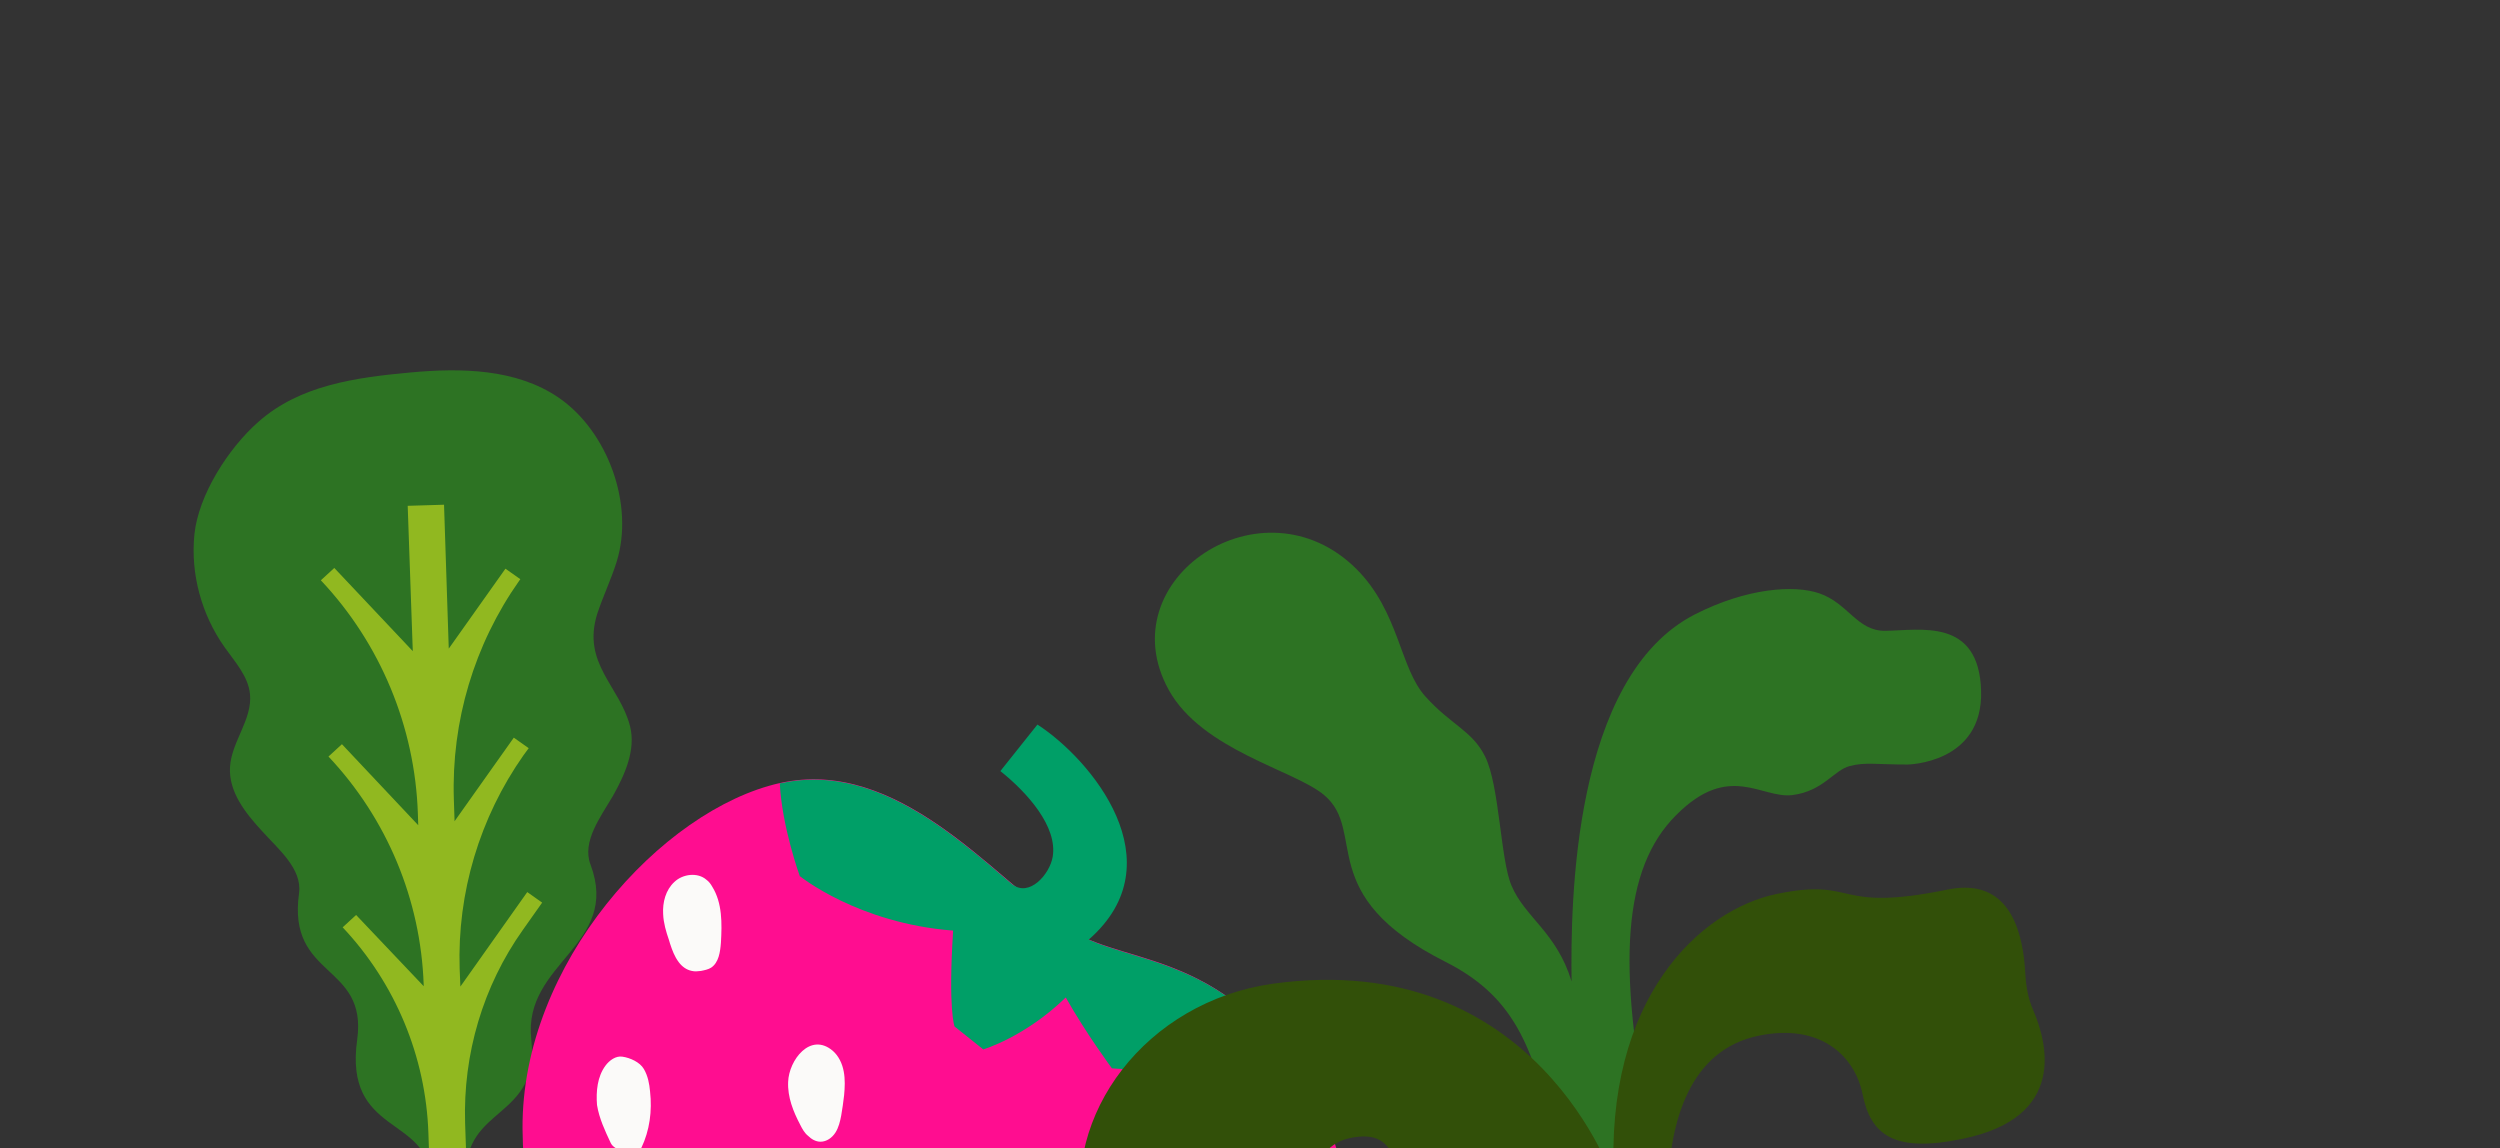 <?xml version="1.0" encoding="utf-8"?>
<!-- Generator: Adobe Illustrator 25.2.0, SVG Export Plug-In . SVG Version: 6.00 Build 0)  -->
<svg version="1.1" id="Layer_1" xmlns="http://www.w3.org/2000/svg" xmlns:xlink="http://www.w3.org/1999/xlink" x="0px" y="0px"
	 viewBox="0 0 688 316" style="enable-background:new 0 0 688 316;" xml:space="preserve">
<rect x="0" y="0" width="688" height="316" fill="#333333" stroke="none"/>
<style type="text/css">
	.st0{fill:#2D7323;}
	.st1{fill:#91B820;}
	.st2{clip-path:url(#SVGID_2_);}
	.st3{fill:#FF0D90;}
	.st4{fill:#009F67;}
	.st5{fill-rule:evenodd;clip-rule:evenodd;fill:#FBFAF9;}
	.st6{fill:#325009;}
</style>
<g>
	<path class="st0" d="M118.4,324.1c-0.6-17-23.8-11.7-20.1-38c2.9-21.1-19.3-16.7-16-40.3c0.9-6.7-5.7-12.1-10.2-17.1
		c-4.6-5-9.2-10.8-8.8-17.6c0.4-7,6.2-13.1,5.5-20.1c-0.5-4.9-4.1-8.8-7-12.9c-6.3-8.9-9.4-20.1-8.3-31c1.1-10.9,9.4-23.8,17.6-31
		c11.4-10.1,26.7-12.2,41.9-13.6c14-1.3,29.1-1,40.7,6.9c13.6,9.3,20.9,29.5,16,45.2c-1.5,4.8-3.7,9.4-5.3,14.2
		c-4.4,13.8,6.2,20,9,31.1c1.6,6.5-1.4,13.2-4.7,19.1c-3.4,5.8-8.6,12.6-6.2,18.9c8.4,22.3-18.6,26.9-16.3,48.1
		c2.5,22.1-18.6,18.2-17.9,37.7L118.4,324.1L118.4,324.1z"/>
	<path class="st1" d="M135.4,360.8c-3.9-3.2-8-6-12.1-8.5c3.5-7.7,5.7-17,5.2-28.5l-0.5-14.7c-0.6-19,4.9-37.7,15.9-53.2l5.3-7.5
		l-4.1-2.9l-18.4,26l-0.2-4.8c-0.7-21,5.5-41.7,17.6-58.9l1.4-1.9l-4.1-2.9l-16.3,23l-0.2-6c-0.7-21.5,5.6-42.6,18-60.2l0.3-0.4
		l-4.1-2.9l-15.6,22l-1.3-39.6l-10,0.3l1.4,40l-21.6-22.9l-3.7,3.4c16.4,17.4,25.9,40.3,26.7,64.2l0.1,3.2l-21-22.3l-3.7,3.4
		c16.1,17.1,25.4,39.4,26.2,62.8l0,0.4L98,251.8l-3.7,3.4c14.5,15.4,22.9,35.6,23.6,56.7l0.4,12.1l0,0.1c0.3,6.7-0.1,14.4-4,23.2
		c-6.9-3.4-14-5.9-21.3-7.6c-9.3-2.2-16.7-2.3-23.3-0.5c-9.1,2.5-16.2,9.3-18.2,17.4c-2.4,9.9,3.2,21.2,13.1,26.2
		c8.1,4.1,18.4,4.2,28.3,0.3c6.9-2.7,13.1-7.1,18-12.7c2.4-2.8,5-5.9,7.3-9.4c3.7,2.3,7.2,4.8,10.7,7.6c4.7,3.8,9.1,8,13.2,12.5
		l7.2-7C145.1,369.2,140.4,364.8,135.4,360.8L135.4,360.8z M103.5,363.8c-3.9,4.4-8.8,7.9-14.2,10c-7.2,2.8-14.5,2.9-20,0.1
		c-5.7-2.9-9.2-9.5-7.9-14.9c1.1-4.6,5.5-8.5,11.1-10.1c3.6-1,7.7-1.2,12.6-0.5c1.8,0.2,3.7,0.6,5.7,1.1c6.4,1.5,12.6,3.7,18.7,6.6
		C107.8,358.6,105.8,361.2,103.5,363.8L103.5,363.8z"/>
	<g>
		<defs>
			
				<rect id="SVGID_1_" x="58.5" y="162.5" transform="matrix(0.624 -0.781 0.781 0.624 -178.46 316.536)" width="362.5" height="362.5"/>
		</defs>
		<clipPath id="SVGID_2_">
			<use xlink:href="#SVGID_1_"  style="overflow:visible;"/>
		</clipPath>
		<g class="st2">
			<path class="st3" d="M291.9,253.9c-18.6-12.7-44.8-45.7-77.3-38.4c-32.5,7.3-71.1,49.8-70.8,95.1c0.3,45.3,27.5,131,51.9,174.8
				c4.5,9.8,15.6,16.7,24.7,22.7c10.5,7,26.5,10.7,40.3-6.7L354,384.8c6.8-8.6,29.9-46,6.5-85C336,258.8,306.6,266.6,291.9,253.9
				L291.9,253.9z"/>
			<path class="st4" d="M285.5,199.4l-10.2,12.8c7.4,5.9,15.8,15.3,14.4,23.6c-0.8,4.8-6.5,11.3-11.2,7.5
				c-17.1-14.6-38.6-33.4-63.9-27.7c0.6,12,5.5,25.5,5.5,25.5s16,13,42.2,15c-1.4,22,0.4,26.4,0.4,26.4l7.9,6.3
				c0,0,11.5-3.4,22.7-14.3c5.7,10.1,12.7,19.5,12.7,19.5s27.9,2.9,42.2-10.7c-17.5-18.3-35.8-19.1-48.6-24.7
				C324,237.3,300.2,208.9,285.5,199.4L285.5,199.4z"/>
			<path class="st5" d="M186.8,264.8c0.9,1.2,2.1,2.1,3.6,2.4c0.8,0.2,1.7,0.1,2.5,0c1-0.2,2-0.4,2.8-0.9c2.1-1.4,2.5-4.3,2.7-6.9
				c0.3-5.3,0.4-10.9-2.4-15.4c-0.4-0.7-0.9-1.4-1.6-1.9c-2.4-2.1-6.5-1.6-8.8,0.6c-2.4,2.2-3.3,5.6-3.1,8.9
				c0.1,2.4,0.8,4.8,1.6,7.1c0.1,0.3,0.2,0.7,0.3,1l0,0l0,0C185,261.5,185.6,263.2,186.8,264.8z M166.6,293.3
				c1.1-1.5,2.9-2.8,4.7-2.5h0c2.1,0.3,4.8,1.5,5.9,3.4c1.1,1.9,1.5,4,1.7,6.2c0.6,5.3-0.1,10.7-2.4,15.5c-0.8,0.2-1.6,0.3-2.5,0.5
				h0c-0.8,0.1-1.7,0.3-2.5,0.5c-1.3-0.5-2.8-1.1-3.4-2.3c-1.6-3.4-3.2-6.8-3.8-10.5C164,300.3,164.4,296.3,166.6,293.3z
				 M220.2,309.5c-1.9-3.6-3.5-7.6-3.3-11.8l0,0c0.2-5.9,6.1-13.8,12.3-8.5c1.6,1.4,2.6,3.5,3,5.7c0.4,2.1,0.3,4.4,0.1,6.5
				c-0.2,1.9-0.5,3.8-0.8,5.6c-0.3,1.6-0.7,3.3-1.6,4.7c-0.9,1.4-2.4,2.5-4.1,2.5c-1.3,0-2.5-0.7-3.4-1.6
				C221.4,311.8,220.8,310.7,220.2,309.5z M215.1,346.2c1.2-1.8,3.2-3.4,5.4-3.1l0,0c2.8,0.4,5.2,3.2,6.2,5.9c0.5,1.3,0.8,2.6,0.9,4
				c0.5,5.3-0.7,10.8-3.1,15.5c-0.9,0.2-1.8,0.3-2.7,0.4h0l0,0h0c-1.2,0.2-2.3,0.3-3.5,0.6c-1.9-3.6-3.8-7.3-4.7-11.3
				C212.6,354.1,212.8,349.6,215.1,346.2z M280.9,323c-3.5-0.8-7.1,1.3-9.1,4.2s-2.7,6.6-3.1,10.1c-0.3,2.4-0.4,4.9,0.5,7.1
				c0.9,2.2,3.1,4.1,5.5,3.8c1.9-0.2,3.4-1.7,4.7-3.2c2.1-2.5,3.9-5.2,5.4-8.1c0.1,0,0.1-0.2,0.1-0.3c0-0.1,0-0.1,0-0.2
				c0.4-2.8,0.6-5.7,0.8-8.5C284.6,326,283.2,323.5,280.9,323z M254.7,389.4c1.5-0.9,3.4-1.3,5.1-0.8l0,0c1.5,0.4,2.8,2.1,3.4,3.5
				c0.7,1.4,0.8,3,0.8,4.6c0,6.3-2.9,12.3-7.4,16.7c-1.4-0.3-2.7-0.6-4-1c-0.8-0.2-1.6-0.5-2.5-0.7c-0.7-3.1-1.2-6.2-1.2-9.3
				c0-3.1,0.7-6.3,2.2-9.1C252,391.7,253.2,390.3,254.7,389.4z M333.7,339.6c0.5,0.5,1.1,1,1.8,1.2c0.5,0.1,1,0,1.5-0.1
				c3.3-0.8,5.6-3.7,7.6-6.5c1.7-2.5,3.5-5.1,4.1-8c0.6-3-0.2-6.4-2.7-8.1c-2.1-1.4-5-1.3-7.3-0.2c-2.3,1.2-4,3.2-5.2,5.4
				C331,328.1,329.4,335.3,333.7,339.6L333.7,339.6z M312.9,398.3c-1.1,0.7-2.3,1.4-3.6,1.6l0,0c-4.6,0.7-5.9-4.4-5.2-8
				c0.8-3.7,2.4-7.9,4.6-11c1-1.5,2.3-2.8,3.8-3.7c1.6-0.9,3.5-1.2,5.2-0.7c2.1,0.7,3.6,2.8,4.1,5c0.5,2.2,0,4.5-0.8,6.6
				C319.4,392.2,316.6,395.8,312.9,398.3z M286.6,434.4c-2.2-1.1-4.4-2-6.8-2.8c-6.6,4-10.9,11.3-10.4,19c0.1,2.2,0.8,4.7,2.7,5.8
				c1.3,0.8,3,0.6,4.5,0c1.4-0.6,2.6-1.7,3.6-2.8c2.9-3.2,5.1-7,6.4-11.1C287.4,440,287.5,436.8,286.6,434.4L286.6,434.4z
				 M228.2,479c-0.2-5.2,1.3-10.8,5.1-14.4l0,0c1.6-1.5,4.3-3.3,6.5-2.4c2.2,0.9,4.5,2.9,5.2,5.2c0.7,2.3,0,4.7-0.8,7
				c-0.9,2.4-1.9,4.6-3.2,6.8c-1.4,2.5-3.3,5.1-6,6.1c-0.5,0.2-1.1,0.3-1.7,0.3c-0.6-0.1-1.3-0.3-1.8-0.7
				C229.1,485.2,228.3,482,228.2,479z M211.9,414.3c-1.6-0.4-3.2,0.5-4.3,1.6c-2.9,2.9-3.9,7.2-3.5,11.3c0.4,4,2.2,7.8,4.1,11.4
				c2.6,0.3,5.6,0.5,8.1-0.1c1.5-4,2.7-8.6,3.4-12.8c0.5-2.9-0.6-5.7-2.4-8.1C216.1,415.9,213.9,414.8,211.9,414.3L211.9,414.3z
				 M172.9,369.8c-0.4-2.5-0.4-5.2,0.5-7.5l0,0c0.9-2.3,3-4.7,5.6-4.8c2.7-0.1,5.4,0.6,7.1,2.9c1.5,1.9,1.9,4.4,2.1,6.8
				c0.2,2.8,0.2,5.7,0,8.5c-0.2,2.5-0.9,5.3-3,6.6c-1.5,0.9-3.5,0.8-5.1,0c-1.6-0.8-2.8-2.1-3.8-3.6
				C174.6,376,173.5,372.9,172.9,369.8z"/>
		</g>
	</g>
	<path class="st0" d="M428.4,315.1c-6.3-25.4-10.4-40.2-30.6-50.4c-36.5-18.4-21.4-35.8-33.4-45.9c-8.2-6.9-33.6-12.3-42.8-29
		c-16.7-30.4,25.9-58.9,51.7-33.2c11.8,11.8,11.9,27.3,19,35.1c7,7.8,12.9,9.4,16.4,16.5c4,8,4.2,28.5,7.3,35.6
		c3.7,8.7,12.4,12.8,16.5,26.3c-0.3-21.5,0.3-83.8,33.9-101c14.3-7.3,27.4-8.2,34.3-5.8c7.9,2.7,10.4,10.4,18.1,10.3
		c9.6-0.1,25.8-3.7,26.4,16.5c0.6,20.1-20.3,20.3-20.3,20.3c-8.5,0-11.5-0.7-15.8,0.4c-4.4,1.1-7.3,6.9-15.8,8
		c-8.5,1.1-17.4-9.2-32,5.5c-14.7,14.6-16.4,41.3-7.1,87l-6.2,29.8L428.4,315.1L428.4,315.1z"/>
	<path class="st6" d="M572.2,321.2c-20.4-8.2-36,9.7-51.5,11.7c-12.9,1.7-48.9,1.6-58.1,30.7c0,0-16.8-70.8,21.5-78.6
		c16.6-3.4,26.3,5.3,28.5,16.2c2.2,10.9,8.4,16.2,27.5,12.2c28.9-5.9,23.3-26.5,19.4-35.5c-1.3-3-1.9-6.2-2.1-9.5
		c-0.9-18.2-8.1-26.3-21.4-23.6c-31.7,6.5-24.6-3.4-47,1.2c-20.9,4.3-47.6,28.5-44.8,79.1c0,0-21.1-64.4-93.8-54.4
		c-35.1,4.9-58.4,36.2-52.2,66.1c3.8,18.5,12.8,22.2,20,20.1c15.8-4.4,7.8-18.2,15.6-21.8c4.6-2.1,10,3.3,18.1-0.9
		c11-5.6,7.9-19.2,20.6-21.2c14.6-2.4,8.5,13,23.2,16.3c11.9,2.6,18.8-6.3,27.6-4.5c8.3,1.7,15.2,12.4,17.8,30.9
		c-18.8-11.4-52-12.8-88.2-1s-27.6,40.2-14.5,77.9l29.4-6c-9.4-45.8,3.4-59.3,18.7-63.4c17-4.6,18.5,9.4,30.8,10.3
		c12.3,0.9,11.8-6.5,19.5-6.1c5.5,0.3,7.4,4.2,8.5,8.7l6.9,33.3l17.1-3.5c0,0-13.9-38.4,22.4-48.6c49.6-14,54.6,32.9,54.6,32.9
		l24.2-5c0,0,13.3-2.4,13.3-14.1C584,353.5,595.2,330.5,572.2,321.2L572.2,321.2z"/>
</g>
</svg>
